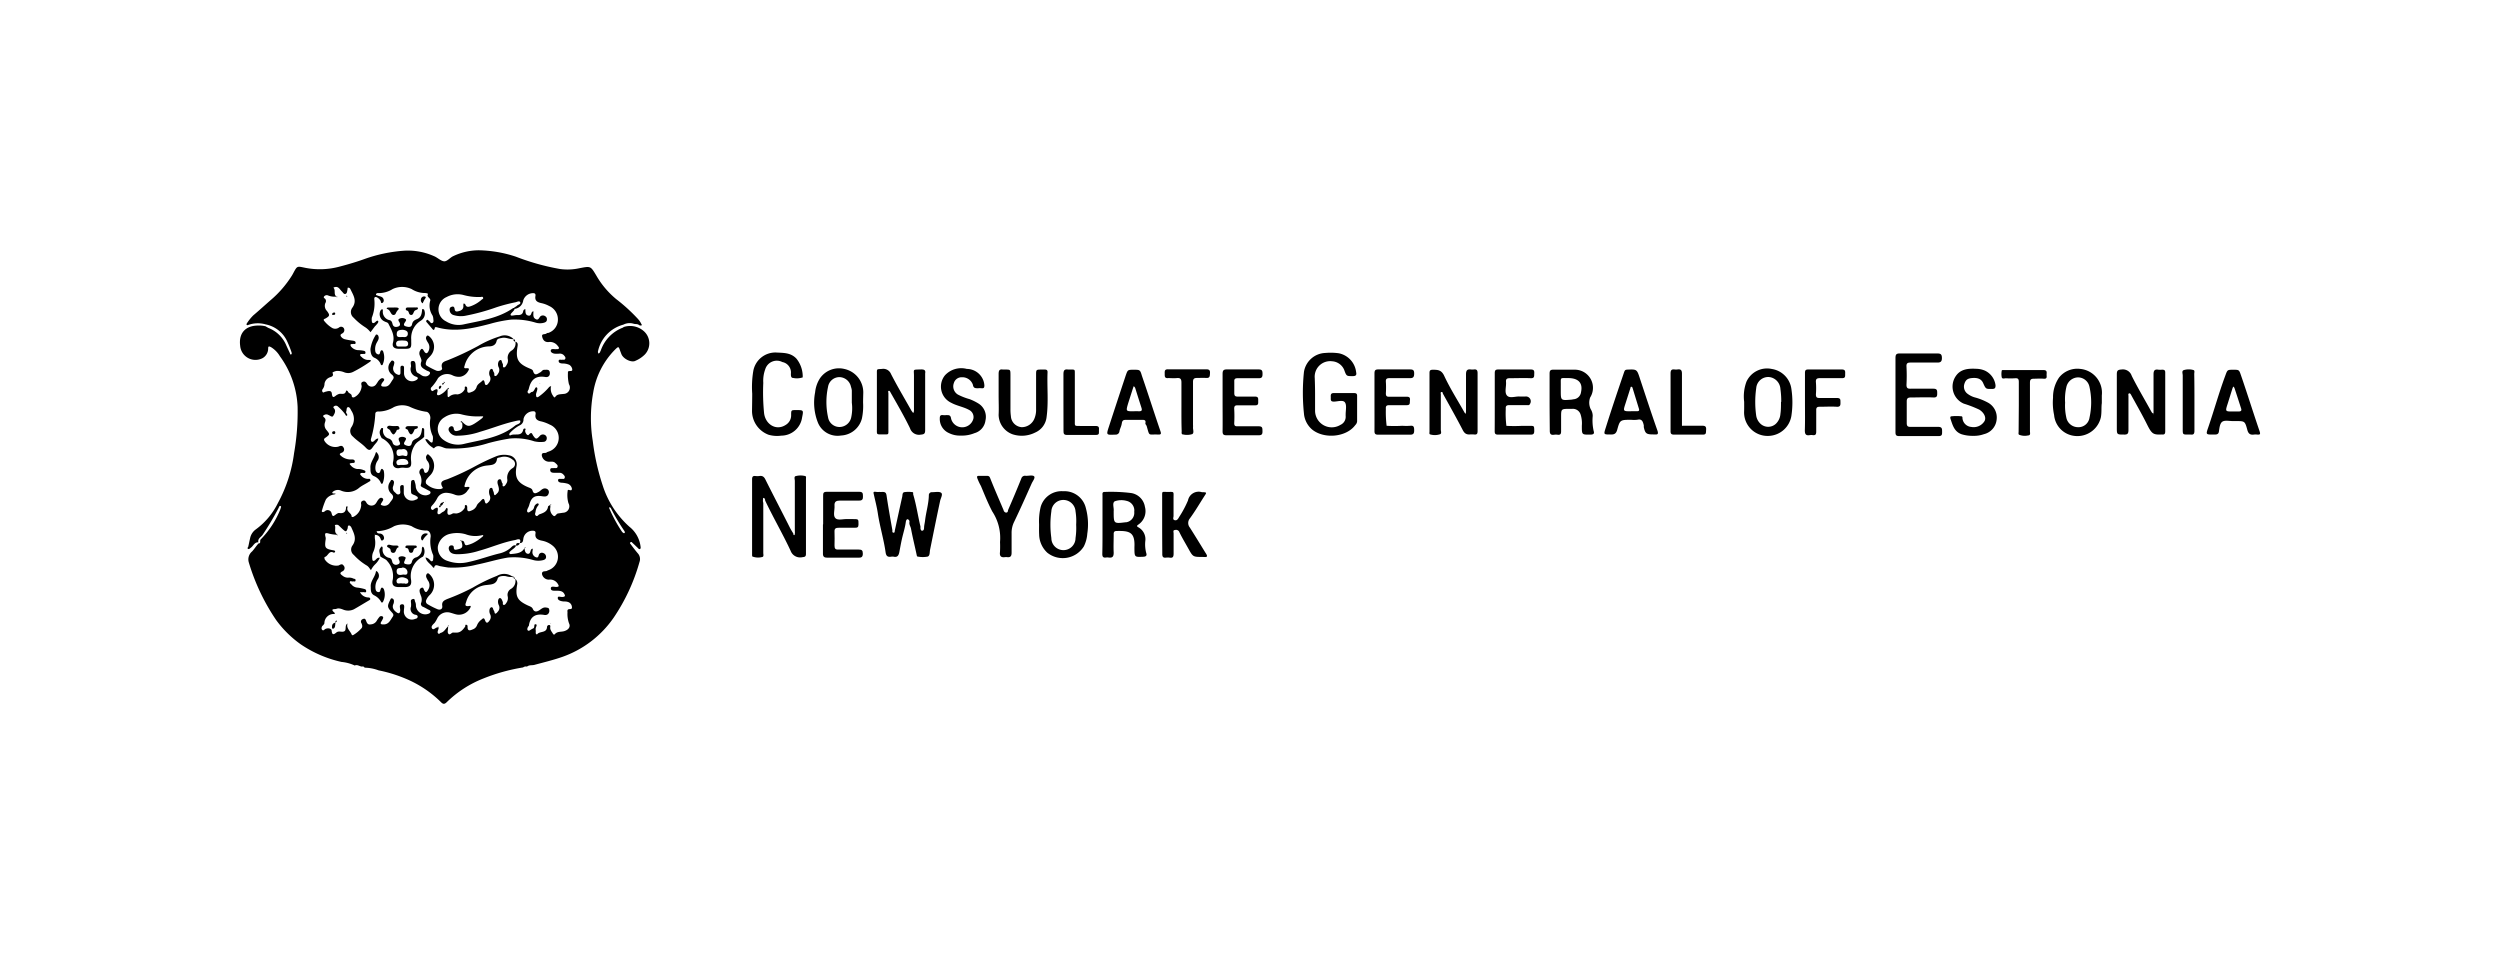 <svg id="Layer_1" data-name="Layer 1" xmlns="http://www.w3.org/2000/svg" viewBox="0 0 393.04 150.02"><defs><style>.cls-1{fill:#fff;}</style></defs><rect class="cls-1" width="393.04" height="150.02"/><path d="M138.24,77.34a3.85,3.85,0,0,0,.48,0c.42,0,.59.09.66.56.27,1.83.6,3.65.92,5.47,0,.14-.06.36.17.38s.18-.22.21-.35c.39-1.78.77-3.55,1.17-5.33.05-.26,0-.65.35-.7a4.68,4.68,0,0,1,1.24,0c.2,0,.09.26.14.4.49,1.63.72,3.31,1.13,5,0,.09,0,.21,0,.28s.06.43.29.39.27-.25.28-.46c0-.37.11-.74.15-1.1.15-1.34.57-2.65.6-4a.46.46,0,0,1,.46-.5.27.27,0,0,1,.09,0c.48,0,1.09-.14,1.39.1s-.08.84-.17,1.28c-.55,2.56-1.06,5.12-1.58,7.68-.08.39,0,.95-.39,1.07a4.22,4.22,0,0,1-1.51,0c-.15,0-.17-.1-.2-.25-.29-1.37-.63-2.73-.89-4.11-.06-.37-.33-.68-.25-1.08a.39.39,0,0,0-.3-.44c-.17,0-.25.27-.27.42-.12.91-.41,1.78-.61,2.67-.16.7-.28,1.41-.42,2.12-.1.48-.3.82-.88.68a1.21,1.21,0,0,0-.38,0c-.55.08-.8-.07-.89-.69-.29-2.06-.91-4.06-1.22-6.12-.15-1-.4-1.93-.61-2.89-.07-.35-.2-.57.32-.49A2.55,2.55,0,0,0,138.24,77.34Z"/><path d="M120,79.07c0,2.62,0,5.24,0,7.86,0,.23.13.61-.2.65a2.52,2.52,0,0,1-1.49-.08c-.08,0-.07-.29-.07-.45,0-3.9,0-7.79,0-11.69,0-.43.14-.57.55-.52a2.71,2.71,0,0,0,.57,0c.52-.09.78.13,1,.6,1.26,2.53,2.56,5,3.84,7.55.16.31.35.6.53.9,0,.08,0,.22.1.24s.13-.13.13-.21a2.25,2.25,0,0,0,0-.44q0-3.93,0-7.86c0-.27-.17-.7.15-.77a2.94,2.94,0,0,1,1.5,0c.16.05.1.29.1.44,0,3.93,0,7.86,0,11.79,0,.45-.2.48-.57.52a1.59,1.59,0,0,1-1.84-1c-1.24-2.67-2.73-5.21-4-7.89,0-.21-.11-.44-.25-.43s-.08.29-.11.45A1.53,1.53,0,0,0,120,79.07Z"/><path d="M206.75,61.88c0,.9,0,1.79,0,2.69a2.62,2.62,0,0,0,4,2.22,1.38,1.38,0,0,0,.81-1.37,2.8,2.8,0,0,1,0-.29c0-.63.19-1.42-.11-1.86s-1.14-.14-1.73-.13-.49-.32-.5-.67-.05-.69.51-.67c1.06,0,2.11,0,3.17,0,.32,0,.47.11.46.44v4a.91.91,0,0,1-.28.58c-1.41,1.93-4.91,2.24-6.79.71A3.71,3.71,0,0,1,205,65a31.48,31.48,0,0,1,0-6.51,3.53,3.53,0,0,1,3.37-3,9.26,9.26,0,0,1,2.11.05,3.42,3.42,0,0,1,2.73,3c.08.35,0,.58-.46.59-1.05,0-1.05.06-1.43-1a2.21,2.21,0,0,0-1.87-1.33,2.44,2.44,0,0,0-2.75,2.64C206.73,60.22,206.75,61.05,206.75,61.88Z"/><path d="M338.57,65c0-2,0-4.1,0-6.14,0-.6.17-.83.75-.74a2.81,2.81,0,0,0,.58,0c.35,0,.52.07.51.47q0,4.6,0,9.21c0,.37-.09.55-.48.51h-.09c-1.38.06-1.56-.12-2.35-1.7s-1.62-3-2.43-4.5c-.08-.14-.17-.32-.34-.26s-.09.27-.09.41c0,1.76,0,3.52,0,5.28,0,.54-.06.81-.71.78-1.12,0-1.12,0-1.12-1.12,0-2.78,0-5.57,0-8.35,0-.6.16-.72.74-.76a1.46,1.46,0,0,1,1.6,1c.93,1.86,2,3.66,3,5.47.11.18.19.42.45.46,0,0-.09.11,0,.12Z"/><path d="M230.48,64.62c0-1.92,0-3.84,0-5.76,0-.64.2-.86.81-.77a1.61,1.61,0,0,0,.38,0c.51-.08.64.14.63.64,0,2.43,0,4.86,0,7.29,0,.58,0,1.16,0,1.73,0,.39-.07.61-.52.56a4,4,0,0,0-.77,0c-.56,0-.81-.25-1.06-.73-1-1.93-2.07-3.82-3.12-5.72,0-.11-.06-.29-.23-.22s-.08.22-.08.34c0,1.85,0,3.71,0,5.56,0,.26.19.67-.19.75a2.56,2.56,0,0,1-1.5,0c-.16-.06-.09-.29-.09-.44q0-4.61,0-9.21c0-.36.09-.5.48-.51.78,0,1.37,0,1.81.91.93,2,2.08,3.8,3.15,5.7.13.27.28.3.28.3S230.46,64.89,230.48,64.62Z"/><path d="M143.69,64.64c0-1.85,0-3.7,0-5.56,0-1.08-.27-.95,1.13-1,.49,0,.73.11.63.63v.09c0,2.94,0,5.88,0,8.83,0,.52-.14.66-.68.7a1.48,1.48,0,0,1-1.7-1c-.93-1.92-2-3.75-3.06-5.62-.05-.11-.15-.27-.22-.27-.25,0-.12.25-.12.37,0,1.88,0,3.77,0,5.65,0,.92.09.84-.81.83-1.12,0-1,.12-1-1,0-2.81,0-5.62,0-8.43,0-.93-.07-.79.81-.86a1.3,1.3,0,0,1,1.41.8c1,1.95,2.14,3.86,3.22,5.78.21.26.23.36.31.32Z"/><path d="M298,62c0-1.88,0-3.77,0-5.66,0-.56.08-.79.72-.77,1.95,0,3.9,0,5.86,0,.52,0,.71.13.72.69s-.19.76-.77.74c-1.37,0-2.75,0-4.13,0-.45,0-.7.06-.67.62a27.67,27.67,0,0,1,0,2.88c0,.55.22.62.67.61,1.19,0,2.37,0,3.55,0,.58,0,.61.25.61.68s0,.72-.59.7c-1.18-.06-2.37,0-3.55,0-.51,0-.66.17-.65.66q0,1.68,0,3.36c0,.46.14.61.6.6,1.44,0,2.88,0,4.32,0,.63,0,.64.28.64.75s0,.71-.6.7c-2.05,0-4.1,0-6.14,0-.49,0-.59-.17-.59-.61C298,65.86,298,63.91,298,62Z"/><path d="M118.26,61.9a15.34,15.34,0,0,1,.17-3.58,3.53,3.53,0,0,1,3.59-2.9c1.16.07,2.27,0,3.18.95a4.47,4.47,0,0,1,1,2.68c0,.1,0,.26,0,.28a2.83,2.83,0,0,1-1.5.09c-.35,0-.36-.34-.36-.66A1.67,1.67,0,0,0,123,56.92a1.9,1.9,0,0,0-2.69,1.13A5.29,5.29,0,0,0,120,60.2a33.29,33.29,0,0,0,.13,4.79c.23,1.74,1.9,2.79,3.4,1.81a1.74,1.74,0,0,0,.85-1.52c0-.81,0-.81.8-.81,1.16,0,1.16,0,.92,1.17a3.32,3.32,0,0,1-3.27,2.85,4.82,4.82,0,0,1-2-.14,4,4,0,0,1-2.6-3.76C118.24,63.69,118.26,62.8,118.26,61.9Z"/><path d="M173.33,82.42V77.91c0-.27-.09-.6.39-.57a25.45,25.45,0,0,1,4.09.17A2.6,2.6,0,0,1,180,79.68a2.54,2.54,0,0,1-1,2.77c-.37.25-.26.31,0,.47a2.13,2.13,0,0,1,1.06,2.14,5.23,5.23,0,0,0,.15,1.89c.12.36,0,.56-.45.58-1.4.06-1.4.08-1.41-1.37V86c.12-2.39-.84-2.56-2.79-2.52-.39,0-.48.18-.47.52,0,1-.05,1.93,0,2.88,0,.68-.23.85-.82.77a1.21,1.21,0,0,0-.38,0c-.48.07-.6-.14-.59-.6C173.34,85.49,173.33,84,173.33,82.42Zm1.76-2c0,1.92,0,1.92,1.87,1.69h.1a1.5,1.5,0,0,0,1.26-1.65,1.54,1.54,0,0,0-1.19-1.71,3.1,3.1,0,0,0-1.87.06c-.44.27-.11,1-.17,1.53A.27.27,0,0,0,175.09,80.42Z"/><path d="M243.62,63.25c0-1.5,0-3,0-4.51,0-.52.17-.63.65-.62,1.08,0,2.17,0,3.26,0A2.85,2.85,0,0,1,250,62.49a2.38,2.38,0,0,0,.08,1.83,2,2,0,0,1,.32,1.08,7.5,7.5,0,0,0,.15,2.36c.13.39,0,.55-.47.57-1.39,0-1.39.07-1.39-1.39a4.59,4.59,0,0,0-.19-1.76,1.27,1.27,0,0,0-1.33-.9h-.39c-1.35,0-1.35,0-1.35,1.32,0,.74,0,1.47,0,2.21,0,.41-.11.59-.53.54a1.88,1.88,0,0,0-.58,0c-.56.08-.68-.18-.67-.69C243.64,66.19,243.62,64.72,243.62,63.25Zm2.92-3.81c-1.38,0-1.13-.16-1.16,1.18v.76c0,1.58,0,1.58,1.55,1.46.16,0,.32-.05.48-.07a1.27,1.27,0,0,0,1.15-1.11C248.88,60.23,248.17,59.44,246.54,59.44Z"/><path d="M274.21,63.16a6.65,6.65,0,0,1,.36-3.15,3.56,3.56,0,0,1,4-2,3.67,3.67,0,0,1,3.07,3.17,14.21,14.21,0,0,1,0,4.17,3.75,3.75,0,0,1-3.56,3.18,3.69,3.69,0,0,1-3.88-3.8C274.22,64.19,274.21,63.68,274.21,63.16Zm5.83,0a13.4,13.4,0,0,0-.13-2,2,2,0,0,0-1.74-1.88A1.89,1.89,0,0,0,276.11,61a15.37,15.37,0,0,0,0,4.39,2.19,2.19,0,0,0,.54,1.1,1.77,1.77,0,0,0,2.56.12,2.37,2.37,0,0,0,.7-1.53C280,64.47,280,63.83,280,63.2Z"/><path d="M163.36,82.42a9.62,9.62,0,0,1,.25-2.72,3.41,3.41,0,0,1,3.54-2.47,3.45,3.45,0,0,1,3.57,2.67,9.69,9.69,0,0,1,.22,4,5.32,5.32,0,0,1-.54,2,3.9,3.9,0,0,1-5.74,1,4,4,0,0,1-1.29-2.9C163.34,83.49,163.36,82.94,163.36,82.42Zm5.83.07a9.8,9.8,0,0,0-.1-2.1,1.92,1.92,0,0,0-1.9-1.79,1.88,1.88,0,0,0-1.9,1.79,15.15,15.15,0,0,0,0,4.2,1.9,1.9,0,0,0,3.8,0A10.56,10.56,0,0,0,169.19,82.49Z"/><path d="M135.69,63.31a9.6,9.6,0,0,1-.18,2.47,3.56,3.56,0,0,1-3.29,2.69,3.33,3.33,0,0,1-3.62-2,8.52,8.52,0,0,1-.45-4.79,5,5,0,0,1,.74-2.17A3.61,3.61,0,0,1,132.72,58a3.77,3.77,0,0,1,3,3.77C135.71,62.27,135.69,62.75,135.69,63.31Zm-1.77,0c0-.64,0-1.28,0-1.92a2.38,2.38,0,0,0-.13-.56A1.9,1.9,0,0,0,132,59.29a1.82,1.82,0,0,0-1.82,1.54,11.19,11.19,0,0,0,0,4.75A1.82,1.82,0,0,0,132,67.13a1.89,1.89,0,0,0,1.83-1.54A6.74,6.74,0,0,0,133.92,63.31Z"/><path d="M157,62.16c0-1.12,0-2.24,0-3.35,0-.52.1-.81.68-.71H158c.85,0,.85,0,.86.81,0,1.82,0,3.65,0,5.47a7.41,7.41,0,0,0,.07,1.05,1.83,1.83,0,0,0,1.7,1.73,2.15,2.15,0,0,0,2-1.36,3.54,3.54,0,0,0,.26-1.47c0-1.79,0-3.58,0-5.37,0-.86,0-.86.9-.86h.48c.34,0,.44.15.42.47-.09,2.32.17,4.65-.15,7A3,3,0,0,1,162.75,68a4.66,4.66,0,0,1-3.55.28A3.3,3.3,0,0,1,157,65.23C157.05,64.21,157,63.19,157,62.16Z"/><path d="M330.44,63.38c-.1.66,0,1.43-.15,2.23a3.79,3.79,0,0,1-4.64,2.83,3.62,3.62,0,0,1-2.71-3.18,9.35,9.35,0,0,1-.17-2.73,5.47,5.47,0,0,1,.93-3.15A3.66,3.66,0,0,1,327.07,58a3.77,3.77,0,0,1,3.37,4.17Zm-5.77-.07a8.38,8.38,0,0,0,.18,2.29,1.87,1.87,0,0,0,1.8,1.56,1.75,1.75,0,0,0,1.85-1.49,11.13,11.13,0,0,0,0-4.84,1.85,1.85,0,0,0-1.77-1.5,1.92,1.92,0,0,0-1.86,1.51A8.23,8.23,0,0,0,324.67,63.31Z"/><path d="M182.71,82.4V78.18c0-1-.08-.85.79-.84,1.16,0,1-.14,1,1,0,.92,0,1.85,0,2.78,0,.22-.18.56.17.66s.54-.18.7-.48a16.54,16.54,0,0,0,1.4-2.62,1.71,1.71,0,0,1,2.19-1.3c.22,0,.54,0,.63.08s-.14.37-.25.55c-.75,1.17-1.45,2.37-2.27,3.49a1.13,1.13,0,0,0,0,1.45c.81,1.28,1.6,2.57,2.39,3.86.13.21.35.5.29.66s-.44.09-.67.09c-1.52,0-1.52,0-2.24-1.29-.48-.87-1-1.72-1.43-2.62a.55.55,0,0,0-.69-.32c-.35,0-.21.34-.21.53,0,1,0,2.11,0,3.16,0,.48-.09.74-.62.65a2.25,2.25,0,0,0-.58,0c-.48.06-.59-.17-.58-.61C182.72,85.47,182.71,83.94,182.71,82.4Z"/><path d="M351.1,58.13c.93,0,.92,0,1.24.94,1,2.9,1.9,5.8,2.89,8.69.17.49.12.61-.38.56a1.93,1.93,0,0,0-.48,0c-.59.08-.89-.11-1.06-.75-.37-1.38-.42-1.37-1.78-1.37h-.48c-.57,0-1.28-.17-1.67.1s-.45,1-.53,1.54-.49.47-.88.48c-1.18,0-1.19,0-.8-1.12.92-2.69,1.68-5.44,2.67-8.11C350.19,58.14,350.16,58.13,351.1,58.13Zm0,6.56c.29,0,.58,0,.86,0s.5-.08.39-.44c-.35-1.09-.7-2.18-1.06-3.26a.72.72,0,0,0-.17-.22A1.63,1.63,0,0,0,351,61c-.26.82-.51,1.64-.77,2.46C349.83,64.7,349.83,64.7,351.07,64.69Z"/><path d="M178.25,58.13c.95,0,1,0,1.27.93,1,2.9,1.92,5.81,2.91,8.7.15.43.13.58-.35.56-1.6-.08-1.31.37-1.8-1.32-.05-.18-.24-.28-.2-.51.1-.48-.23-.49-.58-.48h-2.4c-.39,0-.65,0-.73.53s-.29.82-.37,1.25a.59.59,0,0,1-.65.54c-1.45.06-1.45.09-1-1.29q1.3-4,2.63-8C177.3,58.13,177.3,58.13,178.25,58.13Zm-.05,6.53a8.19,8.19,0,0,1,.86,0c.51,0,.5-.21.39-.57-.32-1-.64-2-.95-3a.57.57,0,0,0-.27-.37l-.15.44-.72,2.26C177,64.66,177,64.66,178.2,64.66Z"/><path d="M256.47,66c-1.74,0-1.79,0-2.22,1.57-.18.65-.5.76-1.07.74-1.09,0-1.07,0-.73-1.07.91-2.91,1.89-5.8,2.87-8.68.12-.34.18-.43.52-.45,1.51-.06,1.51-.07,2,1.46.9,2.71,1.78,5.42,2.73,8.11.21.61,0,.66-.46.62h-.19c-1.08,0-1.27-.14-1.49-1.15,0-.09,0-.2,0-.28-.13-.55-.27-1.06-1-.88A4.3,4.3,0,0,1,256.47,66Zm-.05-1.35c.32,0,.63,0,.95,0s.38-.14.29-.41l-1-3.26a.22.22,0,0,0-.2-.18c-.12,0-.11.13-.13.2l-.78,2.45C255.16,64.66,255.16,64.66,256.42,64.66Z"/><path d="M310.24,68.52a5.73,5.73,0,0,1-1.88-.26c-1.17-.44-1.39-1.49-1.73-2.47,0-.1-.06-.25.1-.33a7,7,0,0,1,1.71,0c.14.12.07.3.11.44a1.51,1.51,0,0,0,1.37,1.22,2,2,0,0,0,2.05-.87c.37-.58-.05-1.39-.8-1.85a17.93,17.93,0,0,0-2.43-.94,2.92,2.92,0,0,1-1.21-4.4c.76-1.07,2-1.14,3.15-1.08a3.6,3.6,0,0,1,1.36.28,2.94,2.94,0,0,1,1.69,2.32c0,.39-.07.56-.51.57-1,0-1,.05-1.42-.88-.31-.77-1-.89-1.7-.84s-1.08.24-1.29,1a1.39,1.39,0,0,0,.55,1.5,3.43,3.43,0,0,0,1.27.59,9.35,9.35,0,0,1,1.91.78A2.66,2.66,0,0,1,313.9,66a2.61,2.61,0,0,1-2,2.26A4.57,4.57,0,0,1,310.24,68.52Z"/><path d="M151,68.48a3.77,3.77,0,0,1-1.8-.39,2.41,2.41,0,0,1-1.45-2.32c0-.36.08-.55.48-.51a2.72,2.72,0,0,0,.57,0c.42,0,.65,0,.73.57a1.81,1.81,0,0,0,3.5,0,1.25,1.25,0,0,0-.65-1.37c-.89-.5-1.92-.64-2.82-1.13a2.81,2.81,0,0,1-1-4.32A3.47,3.47,0,0,1,152,58a2.79,2.79,0,0,1,2.61,1.85,2.71,2.71,0,0,1,.15.74c0,.31-.06.49-.42.45a2.71,2.71,0,0,0-.57,0c-.44,0-.73,0-.82-.56a1.75,1.75,0,0,0-1.71-1.17,1.27,1.27,0,0,0-1.28.92,1.5,1.5,0,0,0,.63,1.8,9.37,9.37,0,0,0,1.84.72,8,8,0,0,1,1.35.66,2.46,2.46,0,0,1,1.15,2.69,2.37,2.37,0,0,1-1.73,2A5.2,5.2,0,0,1,151,68.48Z"/><path d="M157.22,85.22A7.54,7.54,0,0,0,156,80.41c-.67-1.28-1.21-2.63-1.78-4a8.9,8.9,0,0,1-.58-1.25c-.08-.27,0-.34.23-.35.42,0,.84,0,1.25,0s.46.13.59.46c.6,1.52,1.25,3,1.89,4.51.06.15.13.28.18.43a.48.48,0,0,0,.38.38c.35,0,.28-.31.35-.46.71-1.63,1.4-3.26,2.06-4.91a.6.6,0,0,1,.72-.41c.44,0,1.08-.15,1.29.08s-.22.75-.39,1.13c-.89,2-1.78,4-2.74,6a3.84,3.84,0,0,0-.41,1.81c0,1,0,2,0,3.07,0,.56-.2.76-.72.69a1.41,1.41,0,0,0-.29,0c-.59.08-.9-.09-.82-.77A14.77,14.77,0,0,0,157.22,85.22Z"/><path d="M129.41,82.42c0-1.47,0-2.94,0-4.41,0-.45,0-.7.6-.69,1.69,0,3.39,0,5.08,0,.6,0,.56.3.58.71s-.08.69-.62.67c-1,0-2,0-3,0-.6,0-.9.18-.85.82s-.27,1.52.13,1.94,1.27.1,1.93.15h.86c.87,0,.85,0,.85.83,0,.43-.15.54-.56.53-.83,0-1.66,0-2.49,0-.51,0-.76.09-.72.67s0,1.4,0,2.11c0,.47.1.68.63.65,1.06,0,2.11,0,3.17,0,.49,0,.65.13.65.64s-.2.65-.67.64q-2.44,0-4.89,0c-.53,0-.73-.16-.71-.71,0-1.5,0-3,0-4.5Z"/><path d="M192.21,63.23c0-1.47,0-2.95,0-4.42,0-.5.09-.74.67-.73,1.67,0,3.33,0,5,0,.56,0,.61.25.61.7s-.07.7-.62.68c-1.09,0-2.18,0-3.26,0-.4,0-.59.09-.56.53,0,.61,0,1.22,0,1.82,0,.44.17.55.57.54.89,0,1.79,0,2.68,0,.57,0,.51.32.51.68s.07.72-.5.69c-.87,0-1.73,0-2.59,0-.46,0-.71,0-.68.61a20.18,20.18,0,0,1,0,2.2c0,.39.13.5.5.49,1.12,0,2.24,0,3.35,0,.6,0,.58.29.59.7s0,.72-.59.71c-1.7,0-3.39,0-5.09,0-.48,0-.59-.18-.59-.62C192.23,66.23,192.21,64.73,192.21,63.23Z"/><path d="M235,63.19c0-1.5,0-3,0-4.51,0-.45.11-.6.58-.59,1.7,0,3.39,0,5.09,0,.53,0,.56.24.54.64s.06.76-.56.73c-1.09-.05-2.18,0-3.26,0-.44,0-.66.09-.62.58.07.73-.28,1.64.15,2.14s1.32.11,2,.16c.29,0,.58,0,.86,0a.76.76,0,0,1,.77,1.15c-.12.3-.36.19-.56.2-.9,0-1.8,0-2.69,0-.48,0-.61.16-.57.61a15.67,15.67,0,0,0,.1,2.65,22.85,22.85,0,0,0,2.48,0c.38,0,.77,0,1.15,0,.77,0,.73,0,.75.8,0,.48-.16.59-.61.58-1.69,0-3.39,0-5.08,0-.44,0-.53-.16-.53-.55C235,66.26,235,64.73,235,63.19Z"/><path d="M216.09,63.26c0-1.5,0-3,0-4.5,0-.46.06-.69.61-.68,1.66,0,3.33,0,5,0,.51,0,.63.17.63.65s-.11.74-.68.72c-1,0-2.11,0-3.16,0-.45,0-.64.09-.61.57a13.82,13.82,0,0,1,0,1.82c0,.44.15.55.55.53.9,0,1.79,0,2.69,0,.4,0,.6.09.55.53s.09.81-.53.8c-.86,0-1.72,0-2.59,0-.44,0-.73,0-.67.6a17.89,17.89,0,0,0,.12,2.64,20.37,20.37,0,0,0,2.47,0,8.69,8.69,0,0,0,1.25,0c.55-.07.6.21.61.66s-.05.75-.65.74c-1.66,0-3.33,0-5,0-.45,0-.6-.13-.59-.6C216.1,66.26,216.09,64.76,216.09,63.26Z"/><path d="M283.77,63.25c0-1.54,0-3.07,0-4.61,0-.4.09-.56.53-.55,1.76,0,3.52,0,5.27,0,.56,0,.53.3.52.67s.07.71-.5.69c-1.15,0-2.3,0-3.45,0-.48,0-.69.11-.65.63a12.31,12.31,0,0,1,0,1.92c0,.49.17.58.61.57.89,0,1.79,0,2.68,0,.63,0,.56.31.57.7s0,.72-.59.68c-.89-.06-1.79,0-2.69,0-.42,0-.54.15-.53.55,0,1.12,0,2.24,0,3.36,0,.4-.1.6-.53.55a1.55,1.55,0,0,0-.48,0c-.64.11-.79-.17-.78-.79C283.8,66.13,283.77,64.69,283.77,63.25Z"/><path d="M185.74,63.87c0-1.25,0-2.5,0-3.74,0-.56-.18-.74-.72-.69s-.9,0-1.34,0c-.63.07-.56-.32-.57-.72s0-.67.52-.66c2,0,4,0,6,0,.46,0,.63.14.6.6s0,.79-.59.76-1,0-1.44,0-.65.12-.64.63c0,2.24,0,4.48,0,6.72a3.81,3.81,0,0,1,0,.48c0,.34.19.82-.12,1a2.78,2.78,0,0,1-1.41.06c-.34,0-.25-.32-.25-.52C185.73,66.5,185.74,65.18,185.74,63.87Z"/><path d="M317.39,63.8c0-1.25,0-2.5,0-3.74,0-.47-.12-.63-.59-.59a11.53,11.53,0,0,1-1.44,0c-.23,0-.58.16-.66-.17a2.86,2.86,0,0,1,0-1c0-.16.26-.12.42-.12,2.05,0,4.1,0,6.14,0,.58,0,.52.32.5.66s.16.75-.46.7-1,0-1.53,0-.63.18-.63.66c0,2.53,0,5.06,0,7.59,0,.25.15.65-.3.67a2.39,2.39,0,0,1-1.4-.11c-.16-.09-.07-.35-.08-.54Z"/><path d="M167.19,63.22c0-1.47,0-2.94,0-4.41,0-.63.2-.8.76-.71h.19c.92,0,.84-.09.84.8v7.2c0,.94-.1.86.88.87.8,0,1.6,0,2.4,0,.55,0,.54.28.51.65s.17.77-.5.76c-1.51,0-3,0-4.51,0-.51,0-.56-.21-.56-.63C167.2,66.23,167.19,64.73,167.19,63.22Z"/><path d="M264.56,66.93c1,0,2,0,3,0,.46,0,.71.07.67.62s.05.8-.62.78c-1.47,0-2.94,0-4.41,0-.51,0-.57-.2-.56-.62,0-3,0-6,0-9,0-.53.18-.69.66-.62a1.61,1.61,0,0,0,.38,0c.57-.09.76.09.75.71,0,2.5,0,5,0,7.49,0,.16,0,.32,0,.47S264.42,67,264.56,66.93Z"/><path d="M345,63.22c0,1.5,0,3,0,4.51,0,.46-.13.65-.59.59a2.54,2.54,0,0,0-.39,0c-.85,0-.86,0-.86-.86q0-4.21,0-8.44c0-.29-.2-.73.19-.84a2.68,2.68,0,0,1,1.51,0c.22.07.11.4.11.62C345,60.28,345,61.75,345,63.22Z"/><path d="M338.57,65l0,.12c-.12,0-.05-.07,0-.12Z"/><path d="M96.66,55c.59-.58.59-.57.85.19.07.17.13.35.2.52.33.75,1.61,1.36,2.22,1a4.61,4.61,0,0,0,1.47-1,2.55,2.55,0,0,0-.13-3.6,3.25,3.25,0,0,0-3.21-.7.57.57,0,0,1-.16.11A5.9,5.9,0,0,0,94.49,55a3.36,3.36,0,0,1-.2.43c0,.07-.14.11-.21.16A.76.76,0,0,1,94,55.3a5.53,5.53,0,0,1,4-4.26,2.16,2.16,0,0,1,1.57-.16c.31.12.65,0,.91.23a.41.41,0,0,0,.45,0,3.47,3.47,0,0,1-.18-.33,3.51,3.51,0,0,0-.57-.76,27.18,27.18,0,0,0-3.31-3,13.63,13.63,0,0,1-3.12-3.7c-.91-1.52-.88-1.49-2.66-1.15a8.77,8.77,0,0,1-3,.13,37,37,0,0,1-7-1.95,19.46,19.46,0,0,0-5.79-1,9.35,9.35,0,0,0-4,.9c-.55.23-1,.89-1.51.83s-1-.59-1.58-.82a10.07,10.07,0,0,0-4.9-.83,23.47,23.47,0,0,0-5.83,1.23c-1.32.48-2.65.88-4,1.23a11.89,11.89,0,0,1-5.56.2c-1.2-.25-1.19-.3-1.77.77-.07.14-.15.28-.23.42a16.69,16.69,0,0,1-3.41,3.94c-.9.79-1.79,1.6-2.7,2.37a7.27,7.27,0,0,0-1,1.25c-.13.18,0,.35.18.26A4.49,4.49,0,0,1,41.77,51a4.73,4.73,0,0,1,3.42,2.76,16.1,16.1,0,0,1,.66,1.67c0,.12.07.27-.11.29s-.13-.11-.16-.19c-.2-.43-.41-.86-.6-1.3a5,5,0,0,0-2.73-2.65c-.17-.08-.33-.18-.5-.28a4,4,0,0,0-1.14-.12c-2,0-3.12,1.18-2.85,3.2a2.41,2.41,0,0,0,3.53,1.92,1.74,1.74,0,0,0,.87-1.5c0-.36.09-.41.45-.22A4.11,4.11,0,0,1,44,56a14.51,14.51,0,0,1,2.79,8,37.68,37.68,0,0,1-.56,7.26,22.38,22.38,0,0,1-2.54,7.83,11.24,11.24,0,0,1-3.5,4.16,2.26,2.26,0,0,0-.88,1.42c-.1.4-.17.8-.26,1.19,0,.15-.24.29-.07.42s.32-.08.46-.18c.4-.27.56-.88,1.18-.84-.14-.59.43-.82.66-1.17a43.26,43.26,0,0,0,2.53-4.25c.06-.13.12-.37.3-.28s0,.29,0,.42A14.3,14.3,0,0,1,41,84.79c-.23.21.1.64-.36.65-.36.4-.64.85-1,1.25a1.63,1.63,0,0,0-.53,1.71,32.9,32.9,0,0,0,4.29,9.06,16.77,16.77,0,0,0,3.9,3.85,18.48,18.48,0,0,0,6.41,2.76,6.19,6.19,0,0,1,2.06.56c.42-.2.76.15,1.15.17a.32.32,0,0,1,.4.17,6.61,6.61,0,0,1,2.2.42,22.08,22.08,0,0,1,4.28,1.32,17.36,17.36,0,0,1,5.52,3.67c.35.36.58.35.93,0a17.2,17.2,0,0,1,5.79-3.73,29.12,29.12,0,0,1,6.2-1.72.71.71,0,0,1,.61-.13c.33-.27.75-.18,1.13-.26,1.47-.4,2.94-.75,4.38-1.25a16.43,16.43,0,0,0,8.11-6.17,30,30,0,0,0,4.07-8.77,1.33,1.33,0,0,0-.28-1.37c-.39-.46-.75-.94-1.12-1.43-.06-.08-.19-.21,0-.3s.19,0,.25.06c.29.26.56.53.84.79.11.1.23.3.39.21s.09-.33.07-.5a4.7,4.7,0,0,0-1.74-3,14.66,14.66,0,0,1-4.2-6.5,35.84,35.84,0,0,1-1.56-7,22.43,22.43,0,0,1,.07-7.58A12.42,12.42,0,0,1,96.66,55ZM50.71,61.2a1.46,1.46,0,0,0,.31-.89,1.28,1.28,0,0,1,.64-.9c.28-.18.91-.13.61-.81,0-.07.39-.25.66-.28a2.74,2.74,0,0,1,1.21.22,1.71,1.71,0,0,0,1.39-.08,21.3,21.3,0,0,0,2.63-1.58c.07-.05.18-.16.16-.2s-.21-.1-.32-.09a1.41,1.41,0,0,1-1.12-.44c-.12-.1-.29-.2-.25-.38s.26-.09.4-.12.43.09.43-.2-.24-.29-.42-.33a4.88,4.88,0,0,0-.76-.07,1.52,1.52,0,0,1-1-.47.58.58,0,0,1-.18-.32c0-.23.23-.14.37-.18s.44.1.44-.18-.23-.29-.41-.34a11.58,11.58,0,0,1-1.31-.23,1.06,1.06,0,0,1-.6-.45c-.19-.36.2-.39.36-.56a.57.57,0,0,0,.06-.78.51.51,0,0,0-.7-.06,1,1,0,0,1-1.07.09,4.63,4.63,0,0,1-1.28-1.13c-.17-.23,0-.27.23-.38.68-.39.68-.53.22-1.16a1.15,1.15,0,0,1-.26-1.25.56.56,0,0,0,0-.63c-.1-.13-.38-.21-.17-.44a.52.52,0,0,1,.62-.12,2.84,2.84,0,0,0,1.32.17l0,0c-.53-.32-.11-1-.48-1.37-.06-.06.23-.15.39-.15.44,0,.61.41.88.67s.33.49.59.43.27-.39.32-.63,0-.34.09-.35a.37.37,0,0,1,.38.23c.45.94,1.09,1.84.29,2.93a1.14,1.14,0,0,0,.22,1.56,9.31,9.31,0,0,0,1.85,1.52,3.4,3.4,0,0,1,.8.76l.69-.92c.06-.07.14-.13.2-.21s.46-.45.3-.63-.38.16-.57.27-.4.06-.41-.23a1.86,1.86,0,0,1,0-.58,6,6,0,0,0,.39-2.85c-.06-.43.22-.48.55-.25a1.36,1.36,0,0,1,.44.48c.07.12,0,.46.32.29a.47.47,0,0,0,.15-.52c-.13-.47-.57-.46-.91-.6-.12-.05-.29-.05-.29-.19s.21-.24.36-.21a4.09,4.09,0,0,0,2.25-.63,3.5,3.5,0,0,1,3,0,3.91,3.91,0,0,0,2.16.62c.16,0,.45.1.41.16-.3.51.55.63.33,1.11A2.83,2.83,0,0,0,68,49.6a1.57,1.57,0,0,1,.12.46c0,.24.13.56-.13.71s-.36-.18-.53-.3-.23-.29-.39-.12,0,.3.11.42c.24.3.5.58.74.88s.34.31.44-.09c0-.19.27-.12.42-.08,2.8.77,5.5.15,8.2-.55a20.33,20.33,0,0,1,3.37-.68,11.34,11.34,0,0,1,3.88.48,2.37,2.37,0,0,0,1.32,0c.21-.07.42-.18.43-.45a.54.54,0,0,0-.27-.57.61.61,0,0,0-.72,0c-.26.22-.33.77-.85.41-.35-.24-.29-.61-.28-1a.77.77,0,0,0,0-.19c-.08.05-.2.07-.23.13-.14.28-.16.68-.63.54s-.36-.59-.42-1a.41.41,0,0,0-.32.3c-.08.54-.44.65-.9.63s-1,.21-1.08,0,.42-.53.59-.85a.58.58,0,0,0,0-.26h0c-.07,0-.14,0-.18,0-2.37,1.66-5.18,2-7.89,2.6a3.71,3.71,0,0,1-2.68-.5,2.1,2.1,0,0,1,.09-3.82,3.62,3.62,0,0,1,2.69-.31,8.81,8.81,0,0,0,2.65.3c.13,0,.33-.11.4.1s-.1.22-.2.3a5.18,5.18,0,0,1-1.61,1c-.39.14-.8.33-1-.25,0-.07-.16-.09-.24-.14a.94.94,0,0,0-.06.27c.08.57-.23.83-.72.95-.28.07-.58.14-.64-.31s-.26-.47-.55-.35-.28.48-.19.75a.85.85,0,0,0,.63.54,3.88,3.88,0,0,0,1.7.11,32.92,32.92,0,0,0,5-1.36A26.36,26.36,0,0,1,81,47.53c.28-.05.67-.3.79,0s-.34.35-.52.54-.47.21-.53.5h0a1.54,1.54,0,0,0,1.52-1.33,1.62,1.62,0,0,1,1.58-1.15c.28,0,.39.15.34.44-.13.75.28,1,1,1.14a4.54,4.54,0,0,1,1.16.44,2.3,2.3,0,0,1,1.37,2.23,2.19,2.19,0,0,1-1.51,2c-.09,0-.21,0-.27.08-.22.2-.79,0-.7.47s.34.92,1,.89a1.5,1.5,0,0,1,1.44.58c.08.12.25.23.19.41s-.27.1-.42.12-.19,0-.28,0-.52-.09-.57.2.29.46.57.51a3.84,3.84,0,0,0,.76,0,.88.88,0,0,1,.71.23c.14.17.34.34.24.58s-.33.11-.5.15-.53-.13-.54.19.31.37.56.4a2.54,2.54,0,0,1,1.12.21,1,1,0,0,1,.44.6c.12.45-.23.35-.46.38s-.21.14-.2.28a6,6,0,0,0,.16,1.79,1,1,0,0,1-.85,1.52c-.47.07-1,0-1.3.47-.14.18-.25,0-.33-.14a1.88,1.88,0,0,1-.36-1.43l-.05-.05c-.09,0-.21,0-.26.11a8.66,8.66,0,0,1-1.59,1.46c-.39.25-.41,0-.44-.28s.4-1,.11-1.16-.3.67-.78.72c-.19,0-.33.4-.56.18s0-.41.08-.62c.31-1.41,1-2.18,2.62-1.92.53.09.78-.29.69-.77s-.53-.35-.85-.36-.41.28-.63.39c-.43.23-.89.68-1.15-.21-.07-.23-.36-.31-.61-.42-1.75-.73-2.14-1.47-1.84-3.33.06-.34.13-.71-.33-.87h0a1.32,1.32,0,0,1-.56,1.4,1.31,1.31,0,0,0-.62,1.4,1.07,1.07,0,0,1-.12.74c-.13.22-.26.54-.51.52s-.06-.39-.18-.57a2.24,2.24,0,0,1-.14-.36c0-.13-.11-.26-.25-.22a.49.49,0,0,0-.26.25,1.07,1.07,0,0,0,0,.84.94.94,0,0,1,0,.92c-.13.21-.29.52-.53.5s-.06-.37-.19-.55a1.5,1.5,0,0,1-.16-.34c0-.13-.14-.26-.26-.23a.43.43,0,0,0-.25.26,1.11,1.11,0,0,0,0,.84.91.91,0,0,1-.07,1c-.14.17-.27.44-.49.43s-.2-.3-.25-.47-.14-.43-.4-.15-.74.46-.87,1a1.15,1.15,0,0,1-.74.7c-.41.18-.76.28-.71-.38,0-.2,0-.46-.25-.46s-.07.32-.17.47a1.49,1.49,0,0,1-1.14.77,1.56,1.56,0,0,0-1.25.33c-.17.18-.28.07-.28-.14s0-.64,0-1l-.08-.06a3,3,0,0,1-1.14.94c-.35.15-.52,0-.42-.31.18-.62,0-.71-.51-.41-.12.07-.26.24-.41,0a.35.35,0,0,1,.05-.51,7,7,0,0,0,1-1.39A1.89,1.89,0,0,1,71.13,59a2.16,2.16,0,0,0,1.3.22,1.73,1.73,0,0,0,1.07-.73c.25-.4.43-.66-.27-.59-.27,0-.29-.11-.2-.36a4.05,4.05,0,0,1,3.8-3.08c.54,0,1.09-.16,1.24-.83.1-.44.5-.42.83-.5.64-.15,1.22.24,1.85.19h0a1.94,1.94,0,0,0-2.17-.44,16.25,16.25,0,0,0-3.41,1.51,45.14,45.14,0,0,1-4.67,2.2c-.55.23-1.28.31-1,1.3.09.32-.51.53-.9.38a14.14,14.14,0,0,1-1.45-.74c-.34-.19-.2-.49-.12-.77s.43-.55.65-.82a2.12,2.12,0,0,0-.22-3.08c-.3-.25-.42,0-.48.2s.14.55.29.79a1.33,1.33,0,0,1,.13,1.28c-.21.51-.48.55-.78,0s-.47-.17-.61.05a.88.88,0,0,0,0,.74c.1.3.32.67.23.91-.31.86.28,1.1.83,1.42.2.13.67.14.5.54a.8.8,0,0,1-.83.37c-.39,0-.67-.35-1-.49s-.37-.6-.39-1,0-.94-.44-.92c-.56,0-.23.59-.3.92a1.22,1.22,0,0,0,.84,1.56c.35.13.29.35,0,.52a1.26,1.26,0,0,1-1.93-1.05c0-.31,0-.63,0-.95a.25.25,0,0,0-.24-.25.26.26,0,0,0-.32.26c0,.29,0,.58,0,.86s-.19.41-.49.25a1,1,0,0,1-.59-1.33,2.78,2.78,0,0,0,.11-.46.34.34,0,0,0-.23-.38c-.2-.06-.27.07-.36.22a1.34,1.34,0,0,0,.24,2c.33.3.3.51.09.79-.35.47-.53,1.13-1.33,1.07-.43,0-.61-.1-.34-.55.12-.22.53-.5.24-.71s-.62.14-.84.41a5.28,5.28,0,0,1-.37.55.83.83,0,0,1-1.38-.14c-.18-.29-.39-.44-.7-.31s-.2.41-.15.66a2.1,2.1,0,0,1-1.22,1.79c-.18,0-.32,0-.34-.22,0-.38-.49-.39-.6-.7-.06-.14-.28-.19-.29-.13-.14.75-.76.38-1.15.52a2.26,2.26,0,0,0-.35.17c-.36.27-.65.59-.74-.24-.06-.58-.61-.39-1-.29-.17,0-.33.26-.48,0A.38.38,0,0,1,50.71,61.2Zm21.41,6.49c-.29.08-.72.25-.79-.35a.34.34,0,0,0-.5-.29.5.5,0,0,0-.23.73,1.31,1.31,0,0,0,1.26.72,11.35,11.35,0,0,0,3.66-.63c1.72-.49,3.38-1.16,5.12-1.58.4-.09,1.11-.29,1.15-.14.12.49-.5.52-.8.76-2.32,1.9-5.23,2.21-8,2.87a3.86,3.86,0,0,1-3.29-.64,2.1,2.1,0,0,1,.19-3.54,3.37,3.37,0,0,1,2.57-.48,9.76,9.76,0,0,0,3.22.33c.1,0,.25,0,.28,0s-.06.22-.16.29a13.24,13.24,0,0,1-1.17.84c-.91.55-1.22.49-1.93-.24l-.06.07C72.75,67,72.77,67.5,72.12,67.69ZM89.41,95.78c-.26.08-.2.3-.19.48A4.39,4.39,0,0,0,89.46,98c.27.53-.06,1-.71,1.21-.5.18-1.1,0-1.52.49-.15.16-.27,0-.35-.15s-.4-.51-.38-.86c0-.16.11-.43-.19-.43a.33.33,0,0,0-.31.32c-.06,1-1.17.6-1.56,1.15,0,.07-.22-.07-.22-.22a2.57,2.57,0,0,0,0-.48c-.09-.32.3-.77.08-.86-.48-.18-.15.51-.47.62a4.23,4.23,0,0,0-.41.23c-.13.08-.29.22-.43.1s-.09-.35,0-.52.14-.16.16-.24c.2-1.46,1.08-1.92,2.44-1.68a.69.69,0,0,0,.55-.13.71.71,0,0,0,.2-.7c0-.29-.27-.3-.5-.34-.43-.06-.71.2-1,.4s-.81.45-1.08-.19c-.13-.31-.49-.4-.77-.53-1.67-.78-2-1.4-1.69-3.25A.91.91,0,0,0,81,91h0a1.43,1.43,0,0,1-.7,1.6,1.07,1.07,0,0,0-.48,1.16,1.26,1.26,0,0,1-.15.93c-.13.18-.25.45-.48.41s-.08-.32-.15-.48a2.55,2.55,0,0,0-.2-.44c-.21-.26-.4-.16-.5.1a1.23,1.23,0,0,0,.07.84.88.88,0,0,1-.11,1c-.12.14-.27.35-.42.35s-.11-.29-.21-.43a1.39,1.39,0,0,1-.16-.35c0-.13-.16-.25-.28-.22a.46.46,0,0,0-.24.27,1.12,1.12,0,0,0,.07.84.92.92,0,0,1-.12,1c-.28.42-.51.43-.68-.05s-.33-.33-.57-.11a2,2,0,0,0-.7.89,1.07,1.07,0,0,1-.67.64c-.43.19-.82.31-.81-.4,0-.13,0-.28-.17-.32-.28-.07-.14.2-.22.3-.38.53-.77,1-1.54.92-.09,0-.19,0-.28,0-.31-.08-.58.56-.85.12-.13-.24,0-.63,0-1v-.09l0,0c-.37.31-.57.83-1.1,1-.15,0-.25.24-.42.14s-.14-.32-.07-.51.07-.24.11-.36a1.14,1.14,0,0,1-.11-.11c-.35-.08-.68.52-.93.17s.19-.65.44-.94a5.27,5.27,0,0,0,.42-.74,1.76,1.76,0,0,1,2.06-.79c.34.09.67.22,1,.28a2,2,0,0,0,2.12-1.14c.13-.32-.15-.21-.25-.2-.73.09-.56-.26-.41-.72a3.63,3.63,0,0,1,3.22-2.59c.68-.09,1.45-.06,1.71-1,.11-.41.8-.45,1.28-.39a2.79,2.79,0,0,0,1.11.12h0a2.21,2.21,0,0,0-2.49-.17,27,27,0,0,0-3.79,1.84,33.67,33.67,0,0,1-4,1.79c-.49.21-.93.4-.82,1.09.08.53-.33.69-.75.53A12.22,12.22,0,0,1,67.24,95a.5.5,0,0,1-.23-.66,2.31,2.31,0,0,1,.6-.84,2.25,2.25,0,0,0-.14-3.27c-.16-.15-.26-.11-.37,0-.26.38,0,.68.15,1a1.25,1.25,0,0,1,.09,1.44c-.19.34-.4.69-.68.06-.07-.16-.11-.43-.38-.32a.48.48,0,0,0-.31.54c0,.22.12.43.18.65a1.57,1.57,0,0,1,.09,1.11.48.48,0,0,0,.29.7c.23.11.46.23.68.36s.49.15.46.41-.36.34-.6.39a1.48,1.48,0,0,1-1.68-1.31,1.42,1.42,0,0,0-.12-.65c-.1-.17,0-.53-.37-.43s-.3.3-.29.55a2.46,2.46,0,0,1,0,.66.94.94,0,0,0,.68,1.26c.15,0,.42.1.37.35s-.26.26-.44.32A1.26,1.26,0,0,1,63.5,96c0-.34.21-1-.24-1-.64,0-.3.63-.34,1s-.17.56-.56.28-.77-.69-.53-1.28a1.08,1.08,0,0,0,.1-.56.4.4,0,0,0-.27-.36c-.21-.07-.24.11-.32.25-.49,1-.48,1.13.32,2,.2.23.26.38.07.65-.36.51-.59,1.16-1.37,1.19-.37,0-.71,0-.37-.51a2,2,0,0,0,.14-.25c.08-.17.21-.37,0-.5a.39.39,0,0,0-.51.12,4.38,4.38,0,0,0-.43.63,1.15,1.15,0,0,1-.89.5c-.45.1-.61-.18-.74-.55s-.26-.39-.52-.28a.42.42,0,0,0-.22.64c.15.31.22.64-.06.88a5.53,5.53,0,0,1-1.24,1,.16.16,0,0,1-.23-.09c-.23-.58-.89-1-.65-1.74-.5.29-.12,1-.5,1.22s-.86-.13-1.26.2-.67.46-.74-.3c0-.31-.55-.47-1-.25-.15.08-.29.33-.48.14s-.09-.42,0-.61A1,1,0,0,0,51,98a1.46,1.46,0,0,1,1.36-1.47c.11,0,.45,0,.21-.22-.78-.66.12-.51.29-.58.4-.18.81,0,1.2.15a2.06,2.06,0,0,0,1.58-.09c.78-.44,1.54-.91,2.31-1.36.12-.08.32-.15.25-.33s-.21-.16-.33-.17a1.51,1.51,0,0,1-1.28-.84h0a0,0,0,0,0,0,0l-.06,0h.05a.06.06,0,0,1,0,0l0,0h0a2.47,2.47,0,0,0,.55,0c.16,0,.44.14.44-.15s-.2-.32-.39-.37a7.18,7.18,0,0,0-1-.19,1.31,1.31,0,0,1-.91-.47c-.12-.13-.34-.25-.26-.45s.3,0,.45-.05.42.13.44-.16-.2-.22-.34-.29a1.53,1.53,0,0,0-.84-.14,1.34,1.34,0,0,1-.88-.32c-.29-.21-.54-.41,0-.68A.56.56,0,0,0,54,88.9c-.21-.32-.49-.14-.76,0a2.15,2.15,0,0,1-2.21-1c0-.12-.08-.3.05-.34.51-.14.63-1.08,1.39-.67a.27.27,0,0,0,.22-.13c0-.14-.07-.21-.22-.23-1.36-.24-1.46-.37-1.28-1.68a.92.92,0,0,0,0-.37c-.17-.67-.09-.78.59-.57a6.28,6.28,0,0,0,1.13.16L53,84c-.56-.34-.15-1-.36-1.41,0-.08.41-.16.59,0s.45.44.69.65c.46.41.54.39.75-.22,0-.14,0-.36.15-.4s.34.14.42.31c.41.93.91,1.82.16,2.85a1.07,1.07,0,0,0,.23,1.47,8.87,8.87,0,0,0,2,1.64c.33.18.47.49.69.75a3.39,3.39,0,0,1,.67-.93,3.36,3.36,0,0,0,.72-1c-.35-.12-.51.17-.72.35s-.45.2-.46-.19a2,2,0,0,1,.11-1,3.47,3.47,0,0,0,.3-2.17,2.72,2.72,0,0,1,0-.57.54.54,0,0,1,.32-.62,5.42,5.42,0,0,0,2.69-.78,3.64,3.64,0,0,1,2.77,0,4.36,4.36,0,0,0,2.21.68c.65-.09.85.66.76,1.09a5.08,5.08,0,0,0,.41,2.76,1.54,1.54,0,0,1,0,.57c0,.15,0,.34-.16.4s-.24-.07-.33-.16a1.13,1.13,0,0,0-.71-.43c.14.72.8,1,1.19,1.58,0,0,.1,0,.15.08.13-.72.58-.35,1-.28s.81.15,1.22.2A15.1,15.1,0,0,0,75,88.76c1.62-.33,3.2-.83,4.84-1.1a10.62,10.62,0,0,1,4,.39,3.06,3.06,0,0,0,1.59,0c.24-.08.41-.2.42-.46a.64.64,0,0,0-.46-.65.5.5,0,0,0-.61.17c-.15.19-.07.66-.52.5a.84.84,0,0,1-.53-1c0-.12.06-.3,0-.34s-.23.09-.27.21c-.1.27-.13.65-.51.58s-.47-.53-.48-.92l0,0c-.38.76-1.11.86-1.84.94-.18,0-.43.1-.53-.07s.12-.32.25-.45c.28-.25.64-.42.79-.79h0c-.42-.16-.64.17-.89.39a4.08,4.08,0,0,1-1.69.84c-1.64.39-3.22,1-4.88,1.35a5.63,5.63,0,0,1-3.3-.16,2.14,2.14,0,0,1-1.54-2.28,2.49,2.49,0,0,1,2-2,4.84,4.84,0,0,1,2.36.08,4.27,4.27,0,0,0,2.45.18c.1,0,.25-.1.31,0s-.07.17-.14.23a6.69,6.69,0,0,1-1.5,1,5,5,0,0,1-.9.31c-.48.08-.31-.49-.59-.64A.58.58,0,0,0,72.5,85h0c.35,1,.23,1.21-.59,1.38-.32.07-.55.13-.57-.33,0-.28-.26-.35-.5-.29s-.34.36-.27.61c.16.6.64.73,1.18.76a11.09,11.09,0,0,0,3.57-.54c1.88-.51,3.66-1.31,5.57-1.67a2.24,2.24,0,0,0,.37-.1c.57-.15.62.13.46.56h0c.49,0,.51-.33.56-.7a1.46,1.46,0,0,1,1.46-1.24c.29,0,.51.06.45.43-.13.77.36,1,1,1.13a3.75,3.75,0,0,1,1.72.81,2.23,2.23,0,0,1-.66,3.82,1.23,1.23,0,0,0-.26.12c-.28.13-.8-.06-.78.49a1.1,1.1,0,0,0,1.08.89,1.41,1.41,0,0,1,1.39.64c.19.32.29.49-.23.51-.3,0-.86-.2-.85.24s.58.34.94.35.9,0,1.17.49c.17.29.17.45-.24.49s-.78-.21-.78.17.51.5.9.54c.22,0,.45,0,.67.07a.87.87,0,0,1,.65.75C90,95.86,89.62,95.72,89.41,95.78ZM73.31,76.57c-.36.05-.31-.12-.23-.39a4,4,0,0,1,3.56-3c.65-.08,1.38-.07,1.49-1,0-.24.35-.23.56-.29a2,2,0,0,1,1.89.37.77.77,0,0,1,0,1.34,1.75,1.75,0,0,0-.82,1.8.93.93,0,0,1-.17.64c-.11.19-.25.45-.47.42s0-.35-.15-.5-.1-.7-.46-.61-.33.52-.24.82c.16.51.33,1-.14,1.42-.21.2-.43.51-.49-.1a1.25,1.25,0,0,0-.13-.35c-.06-.18-.06-.45-.29-.44s-.31.27-.33.5a1.58,1.58,0,0,0,.12.74.88.88,0,0,1-.24,1c-.28.32-.46.3-.55-.12s-.24-.52-.56-.15-.58.48-.73.87a1.42,1.42,0,0,1-.76.7c-.41.18-.75.29-.71-.38,0-.19,0-.46-.24-.46s-.07.31-.17.46a1.78,1.78,0,0,1-1.3.87c-.2,0-.43-.06-.57,0-.81.47-.92.1-.8-.62a.3.3,0,0,0-.08-.23c-.1-.05-.18.06-.21.14a.9.9,0,0,1-.46.46c-.26.11-.49.46-.73.35s-.06-.49-.06-.75c0-.43-.23-.24-.43-.16s-.35.41-.57.16,0-.52.16-.68a4.8,4.8,0,0,0,.75-1.09,1.58,1.58,0,0,1,1.52-.83,4.15,4.15,0,0,1,1.2.28,1.65,1.65,0,0,0,2.08-.7C73.87,76.73,74,76.46,73.31,76.57Zm16.53.48c-.18.15-.61-.26-.6.18a4.45,4.45,0,0,0,.13,1.88,1,1,0,0,1-.84,1.5l-.76.11c-.32,0-.48.63-.78.35a1.32,1.32,0,0,1-.47-1.29,1.35,1.35,0,0,0,0-.29l-.07-.08c-.1.08-.28.15-.29.24-.11.79-.75,1-1.35,1.21-.19.07-.32.41-.56.21s-.07-.42-.05-.64a1.85,1.85,0,0,1,.45-1c0-.07.11-.17,0-.24a.21.21,0,0,0-.26,0,.86.86,0,0,0-.41.51.81.81,0,0,1-.43.6c-.19.11-.41.36-.59.23s-.06-.46.06-.68a2.55,2.55,0,0,0,.23-.62c.33-1.08.85-1.39,2-1.21.45.07.84.08,1-.42a.59.59,0,0,0-.11-.63.71.71,0,0,0-.81-.1c-.23.11-.4.33-.62.45-.4.21-.81.47-1-.24-.09-.29-.41-.37-.68-.48-1.7-.71-2.14-1.51-1.83-3.27A1.43,1.43,0,0,0,80,71.58a3.44,3.44,0,0,0-2,.16,34,34,0,0,0-3.12,1.47,39.57,39.57,0,0,1-4.42,2.08c-.48.22-1.54.25-.87,1.33.11.17-.18.21-.3.26A2.86,2.86,0,0,1,67,76.05a.68.68,0,0,1,.1-.72,6.8,6.8,0,0,1,.5-.57,2.15,2.15,0,0,0-.11-3.18c-.29-.32-.36-.07-.47.12s0,.57.19.79a1.28,1.28,0,0,1,.26,1.08c-.06.32-.17.69-.49.77s-.29-.34-.39-.54-.26-.2-.43-.06a.65.65,0,0,0-.16.79,2.2,2.2,0,0,1,.17,1.67c-.09.22.1.34.28.43s.52.26.76.4.49.17.47.43-.36.34-.59.4a1.54,1.54,0,0,1-1.72-1.28,2.62,2.62,0,0,0-.17-.84c0-.16-.11-.33-.31-.27s-.25.16-.25.26a8.77,8.77,0,0,0,0,1.7c0,.3.5.36.76.53s.3.16.28.35-.23.21-.36.27a1.28,1.28,0,0,1-1.84-1.13c0-.29,0-.57,0-.86s-.06-.33-.26-.33a.31.31,0,0,0-.31.3c0,.16,0,.33,0,.48s.15.56-.18.67-.46-.17-.66-.33a.81.81,0,0,1-.26-.94,2.17,2.17,0,0,0,.13-.56.39.39,0,0,0-.3-.43c-.2,0-.22.15-.3.29a1.38,1.38,0,0,0,.2,1.9c.61.56,0,1-.25,1.4a1,1,0,0,1-1.27.39c-.3-.07-.07-.29,0-.44s.4-.46.11-.66-.53.06-.71.3-.29.58-.59.75a.92.92,0,0,1-1.2-.31c-.14-.24-.27-.46-.58-.35s-.32.34-.26.63a2.2,2.2,0,0,1-1.28,1.93c-.1,0-.24,0-.23-.07,0-.58-.86-.74-.65-1.41,0-.07,0-.17-.06-.26-.06.08-.17.15-.17.22,0,.74-.4,1-1.1.89-.16,0-.36.13-.51.24-.32.24-.51.45-.66-.2a.63.63,0,0,0-1.06-.31c-.3.23-.59.14-.43-.19a11.4,11.4,0,0,1,.6-1.67,1.87,1.87,0,0,1,1.28-.78,1.43,1.43,0,0,0,.27-.09l-.13-.06-.13,0c-.37,0-.38-.17-.08-.36a1.21,1.21,0,0,1,1.18-.09,2.72,2.72,0,0,0,2.87-.48c.45-.35,1-.59,1.47-.9.12-.08.33-.13.25-.34s-.21-.13-.33-.13a1.44,1.44,0,0,1-1.1-.5c-.08-.09-.21-.17-.14-.32s.21-.1.33-.12.43.1.47-.15-.25-.25-.41-.34a2.25,2.25,0,0,0-.85-.12,1.56,1.56,0,0,1-1-.52c-.08-.09-.21-.2-.21-.3s.24-.1.37-.13.44.06.43-.23-.23-.31-.42-.33a2.39,2.39,0,0,1-1.62-.45c-.18-.18-.61-.39,0-.61a.53.53,0,0,0,.27-.8c-.19-.38-.49-.29-.82-.15a2,2,0,0,1-2.2-.94c-.11-.25,0-.36.25-.51.65-.47.62-.51.11-1.14a1.21,1.21,0,0,1-.28-1.15c.1-.31.22-.58-.12-.86s0-.38.22-.46a.63.63,0,0,1,.46.08c.26.09.59.43.76.14s.42-.66.21-1.06c-.07-.14-.34-.26-.07-.45a.47.47,0,0,1,.62.06,7.36,7.36,0,0,1,1.11,1.19c.06.11.12.28.25.24s.09-.21,0-.33-.14-.23-.07-.36,0-.61.26-.66.41.31.54.56a2.31,2.31,0,0,1,0,2.6,1.1,1.1,0,0,0,.25,1.47c.63.65,1.42,1.1,2,1.72s.81.38,1.18-.15.72-.73.81-1.27c-.34,0-.49.25-.71.43s-.45.12-.46-.23a.17.17,0,0,1,0-.1A17,17,0,0,0,59,65.11c0-.43.37-.43.6-.41A4.79,4.79,0,0,0,61.93,64a3.13,3.13,0,0,1,2.42-.08,9.16,9.16,0,0,0,2.6.81c.52,0,.79.74.69,1.16a4.67,4.67,0,0,0,.4,2.67,1.87,1.87,0,0,1,0,.67c0,.38-.17.46-.46.19s-.38-.45-.73-.35A3,3,0,0,0,68,70.35a.67.67,0,0,0,.22.14c.64-.73,1.33-.09,1.94,0a18.19,18.19,0,0,0,6.6-.82,31.86,31.86,0,0,1,3.36-.72,9.44,9.44,0,0,1,3.87.43,4.32,4.32,0,0,0,1.43.09.52.52,0,0,0,.53-.46.57.57,0,0,0-.31-.64.64.64,0,0,0-.78.17c-.51.55-.61.54-1,0-.2-.24-.23-.79-.73-.18-.18.22-.56-.25-.57-.64,0-.12.16-.25,0-.34a.24.24,0,0,0-.3.17c-.26,1.18-1.34.53-2,.89a.14.14,0,0,1-.2-.12.43.43,0,0,1,.11-.25,5.71,5.71,0,0,1,1.5-1.18,1,1,0,0,0,.63-1,1.56,1.56,0,0,1,1.58-1.23c.28,0,.37.21.32.48-.14.71.28,1,.88,1.11a5.85,5.85,0,0,1,1.34.5A2.25,2.25,0,0,1,86.23,71c-.09.05-.2.05-.27.12-.22.22-.8-.11-.78.47a1.16,1.16,0,0,0,1.12,1c.34,0,.72-.08,1,.19s.43.35.35.63-.37.15-.57.18-.59-.09-.58.3.32.44.64.44h.77a.81.81,0,0,1,.61.22c.15.17.35.32.26.58s-.31.13-.49.16-.52-.1-.55.19.28.39.54.41a4.29,4.29,0,0,1,.94.15,1,1,0,0,1,.68.73A.31.31,0,0,1,89.84,77.05Zm6,2.68a.49.49,0,0,1,.2.16,31.33,31.33,0,0,0,2.09,3.54.91.91,0,0,1,.09.17.31.31,0,0,1,0,.17.16.16,0,0,1-.24,0,.67.67,0,0,1-.21-.2,22.11,22.11,0,0,1-1.92-3.51A.29.29,0,0,1,95.82,79.73Z"/><path d="M59.83,84.7c.06.14.1.35.3.26a.41.41,0,0,0,.24-.47.7.7,0,0,0-.63-.61c-.26,0-.51-.06-.53-.4a.54.54,0,0,0-.32.62A.86.86,0,0,1,59.83,84.7Z"/><path d="M60.45,50.53c.21.13.5.12.63.39.45.92,1,1.78.71,2.92-.2.69.2,1,.94,1h.86c1,0,1.1-.12,1.06-1.11,0-.13,0-.25,0-.38a3.18,3.18,0,0,1,1.52-2.94,1.33,1.33,0,0,0,.55-1.59c0-.12-.13-.23-.26-.23s-.1.16-.11.24c-.06.56-.17,1.09-.77,1.33-.39.16-.7.31-.8.83s-.58.44-1,.31-.27-.41-.09-.67.23-.39,0-.51a.94.94,0,0,0-.92,0c-.22.1-.13.34,0,.5.19.35.18.63-.24.74s-.71,0-.82-.43c-.06-.25-.15-.51-.43-.59a1.34,1.34,0,0,1-1.09-1.47c0-.09,0-.24-.09-.25s-.21.1-.28.21A1.24,1.24,0,0,0,60.45,50.53Zm2.8,1.32c.33,0,.82.14.86.5.07.6-.39.7-.73.63-.54,0-1.08.16-1-.54C62.39,51.89,62.91,51.87,63.25,51.85Zm-.54,1.71a4,4,0,0,1,1,0,.46.46,0,0,1,.45.52c0,.31-.25.41-.54.4h-.85c-.24,0-.45,0-.48-.33A.46.46,0,0,1,62.71,53.56Z"/><path d="M58.85,56.24a1.8,1.8,0,0,1,1,1c0,.09.12.24.28.14a2.72,2.72,0,0,0,.07-2.22c-.23-.18-.34-.07-.41.15s-.09.44-.31.41A.58.58,0,0,1,59,55.2a2.1,2.1,0,0,1,.26-1.38c.16-.29.39-.6.22-1a.32.32,0,0,0-.27-.23c-.12,0-.15.08-.19.16a5.47,5.47,0,0,0-.78,2.14C58.27,55.44,58.35,56,58.85,56.24Z"/><path d="M64,48.83c.37.08.18.61.59.68s.39-.48.63-.68a1.4,1.4,0,0,1,.17-.09c.14-.06.35-.11.31-.3s-.26-.08-.4-.1a2.54,2.54,0,0,0-.39,0h-.76c-.13,0-.26,0-.33.14S63.81,48.79,64,48.83Z"/><path d="M61.64,49.44a.37.37,0,0,0,.57-.14,2,2,0,0,1,.34-.55c.27-.24.1-.37-.18-.4a5.42,5.42,0,0,0-.57,0H61c-.15,0-.27.19-.16.22C61.32,48.71,61.35,49.18,61.64,49.44Z"/><path d="M66.46,47.69a3.73,3.73,0,0,1,.46-.86.15.15,0,0,0-.11-.21.5.5,0,0,0-.63.42A.58.58,0,0,0,66.46,47.69Z"/><path d="M52.52,49.14c-.18,0-.3.09-.3.27s.15.09.24.09.25,0,.24-.19S52.63,49.13,52.52,49.14Z"/><path d="M54.47,46.54a.76.76,0,0,0,.06.16s.06-.05.06-.07a1.66,1.66,0,0,0-.06-.16S54.46,46.52,54.47,46.54Z"/><path d="M54.53,46.7h0a.76.76,0,0,1-.06-.16A.76.76,0,0,0,54.53,46.7Z"/><path d="M80.76,53.32h0c-.09.21,0,.33.2.39h0C81,53.52,81,53.39,80.76,53.32Z"/><polygon points="80.95 53.72 80.95 53.72 80.95 53.71 80.95 53.72"/><polygon points="80.95 53.72 80.95 53.72 80.95 53.71 80.95 53.72"/><path d="M80.75,53.33Z"/><path d="M80.76,53.32Z"/><path d="M53,46.73c.08-.07,0-.11-.1-.13l0,0C52.9,46.71,53,46.81,53,46.73Z"/><path d="M82.53,48.65s0,0,0,.05l.07-.06Z"/><path d="M82.51,48.7h0v0Z"/><path d="M84.82,60.34s0,0,.06,0,0,0,.05,0a.15.15,0,0,0-.05-.06S84.84,60.33,84.82,60.34Z"/><path d="M86.59,60.67l-.1.12.05.05C86.62,60.8,86.72,60.77,86.59,60.67Z"/><path d="M66.44,67.29c-.1,0-.1.2-.12.32-.08.52-.18,1-.72,1.27s-.75.33-.88.86-.63.39-1,.23-.14-.46,0-.7.17-.39-.06-.49a.9.9,0,0,0-.83,0c-.24.13-.15.39-.06.59s.24.44,0,.59a.76.76,0,0,1-.89-.08.74.74,0,0,1-.17-.33.88.88,0,0,0-.57-.59,1.28,1.28,0,0,1-.92-1.4c0-.1.06-.28-.14-.27s-.15.1-.21.17c-.37.51-.09,1,.14,1.42a3.3,3.3,0,0,1,1.78,3.76c-.13.68.35,1.07,1,.95a2.09,2.09,0,0,1,.66-.06c1.07.12,1.29-.12,1.17-1.17a3.76,3.76,0,0,1,.51-2.25c.38-.73,1.11-.9,1.56-1.44,0-.35,0-.71,0-1.06C66.71,67.46,66.61,67.28,66.44,67.29Zm-3.21,3.34a.64.64,0,0,1,.84.64c0,.65-.4.38-.73.34s-1,.4-1-.49C62.35,70.47,63,70.7,63.23,70.63Zm-.09,2.47c-.26-.07-.72.24-.81-.33-.06-.39.34-.62,1-.62.42,0,.77.12.86.57C64.24,73,64,73.1,63.14,73.1Z"/><path d="M59.82,74c-.06.19-.13.4-.36.37s-.4-.29-.43-.56a2,2,0,0,1,.32-1.37.93.93,0,0,0,0-1.15c-.06-.09-.21-.37-.3-.06-.22.82-.89,1.5-.81,2.34,0,.54,0,1,.49,1.26a2,2,0,0,1,1.14,1.07c0,.08.12.25.29.09a3.57,3.57,0,0,0,.17-2C60.18,73.77,60,73.49,59.82,74Z"/><path d="M52.52,67.79c-.16,0-.3.08-.3.25s.14.2.26.21a.18.18,0,0,0,.16-.06.3.3,0,0,0,.08-.16C52.7,67.91,52.69,67.78,52.52,67.79Z"/><path d="M52.64,68.19a.18.18,0,0,1-.16.06A.18.18,0,0,0,52.64,68.19Z"/><path d="M86.68,79.37c-.09-.13-.15,0-.19,0l.07.08S86.69,79.38,86.68,79.37Z"/><path d="M66.67,86.23c0-.11-.15-.28-.22-.27s-.12.18-.13.3a1.33,1.33,0,0,1-.86,1.36.92.92,0,0,0-.71.73c-.12.48-.6.42-1,.32s-.14-.44-.07-.67.19-.31,0-.42a1,1,0,0,0-.83-.06c-.25.07-.22.29-.13.47s.28.6-.19.74a.6.6,0,0,1-.87-.45c-.07-.24-.12-.49-.44-.57a1.29,1.29,0,0,1-1.06-1.47c0-.11,0-.28-.12-.31s-.18.15-.26.25c-.32.43,0,.85,0,1.28.33.3.87.41,1.09.74a3.48,3.48,0,0,1,.89,2.86c-.22.9.1,1.25,1,1.24h.87c.8,0,1.11-.32,1-1.12a3.39,3.39,0,0,1,0-1.23,3.45,3.45,0,0,1,1.87-2.44A1.5,1.5,0,0,0,66.67,86.23Zm-3.44,3a.75.75,0,0,1,.83.71c0,.61-.48.34-.76.4s-.92.18-.94-.49S62.89,89.35,63.23,89.27Zm.46,2.5H63.2c-.3-.11-.84.25-.86-.4,0-.37.54-.64,1.06-.56a2.16,2.16,0,0,1,.45.15.5.5,0,0,1,.35.52C64.16,91.78,63.91,91.77,63.69,91.77Z"/><path d="M59.83,92.67c-.06.21-.07.47-.39.41s-.38-.31-.41-.58a2.2,2.2,0,0,1,.37-1.45.91.91,0,0,0-.06-1.15c-.07-.08-.21-.21-.25,0-.14.85-.9,1.49-.8,2.39,0,.53,0,1,.5,1.29a2.46,2.46,0,0,1,1.1,1c.06.12.18.28.34,0a2.47,2.47,0,0,0,.1-2C60.15,92.39,60,92.21,59.83,92.67Z"/><path d="M52.2,98.73a.16.16,0,0,0,.22.1c.3-.16.26-.48.3-.75a1.2,1.2,0,0,0,0-.19h0C52.21,98,52.18,98.34,52.2,98.73Z"/><path d="M81.72,85.41h0c-.33-.07-.61-.08-.58.38h0A.57.57,0,0,0,81.72,85.41Z"/><polygon points="81.72 85.41 81.72 85.4 81.72 85.41 81.72 85.41"/><polygon points="81.14 85.79 81.14 85.79 81.15 85.79 81.14 85.79"/><polygon points="81.72 85.4 81.72 85.4 81.72 85.41 81.72 85.4"/><path d="M81.14,85.78h0Z"/><path d="M52.71,97.88h0a.38.38,0,0,0,.26-.26s-.09-.07-.12-.06S52.69,97.74,52.71,97.88Z"/><path d="M54.53,83.76l-.06,0a.37.37,0,0,0,0,.15s0,0,.05,0l.06-.06Z"/><path d="M54.53,84s0,0-.05,0S54.52,84,54.53,84Z"/><path d="M86.57,98s0,0,.05.06,0,0,0-.06,0,0,0-.05S86.57,98,86.57,98Z"/><path d="M54.68,98s0,0,0,0,.09,0,.08,0Z"/><path d="M54.66,98.05s0,0,0,0v0A.05.05,0,0,0,54.66,98.05Z"/><path d="M80.76,90.78h0c0,.14,0,.21.19.19h0C81,90.85,80.89,90.78,80.76,90.78Z"/><polygon points="80.96 90.98 80.96 90.98 80.95 90.97 80.96 90.98"/><path d="M81,91h0Z"/><path d="M80.76,90.79a0,0,0,0,0,0,0h0c0-.13-.07-.19-.2-.2h0C80.54,90.75,80.61,90.8,80.76,90.79Z"/><path d="M80.56,90.59Z"/><polygon points="80.56 90.58 80.56 90.59 80.57 90.59 80.56 90.58"/><polygon points="80.76 90.79 80.76 90.78 80.75 90.78 80.76 90.79"/><path d="M80.76,90.79h0A0,0,0,0,1,80.76,90.79Z"/><path d="M82.56,86l-.09.13,0,0C82.58,86.16,82.67,86.14,82.56,86Z"/><path d="M53,84.19c.13-.09,0-.13,0-.17l-.06.06A1,1,0,0,0,53,84.19Z"/><path d="M68.78,98.58a1.14,1.14,0,0,0,.11.11s.11-.11.1-.12S68.85,98.51,68.78,98.58Z"/><path d="M70.48,98.31a1.34,1.34,0,0,1-.11.14l0,0C70.51,98.46,70.61,98.43,70.48,98.31Z"/><path d="M69.25,60.64A.31.31,0,0,0,69,61c0,.07,0,.19.16.12a.39.39,0,0,0,.2-.28C69.41,60.71,69.36,60.66,69.25,60.64Z"/><path d="M69.49,60.38a.13.13,0,0,0,.05.07.27.27,0,0,0,.29-.19l0,0C69.66,60.22,69.54,60.23,69.49,60.38Z"/><path d="M70.52,61c-.14-.09-.14.11-.19.21l.08.06C70.52,61.16,70.64,61,70.52,61Z"/><path d="M69.79,60.22l0,0c.06,0,.23,0,.07-.16S69.79,60.14,69.79,60.22Z"/><path d="M69.18,79.4l.15.13a.63.63,0,0,0,.34-.41L69.56,79A.48.48,0,0,0,69.18,79.4Z"/><path d="M69.11,79.76c.1.06.17-.12.22-.23l-.15-.13C69.09,79.51,68.92,79.64,69.11,79.76Z"/><path d="M69.56,79l.11.12c.06-.05.16-.1.09-.18S69.61,78.94,69.56,79Z"/><polygon points="70.05 78.79 70.12 78.8 70.09 78.74 70.05 78.79"/><path d="M61.36,67.7a.89.89,0,0,0,.08.17c.4.58.45.58.87-.06,0-.07.06-.19.13-.23s.44,0,.35-.32-.32-.29-.55-.28h-.52c-.25,0-.67-.16-.83.13S61.26,67.45,61.36,67.7Z"/><path d="M65.15,67.58c0-.11.27-.15.41-.22a.22.22,0,0,0,.13-.23c0-.13-.12-.14-.21-.14H64.34c-.23,0-.48,0-.58.24s.31.23.37.39C64.51,68.59,64.82,68.44,65.15,67.58Z"/><path d="M61.4,86.43c0,.32.2.57.56.47s.25-.77.7-.86c0-.23-.13-.26-.26-.27l-.57,0c-.32,0-.76-.3-.95,0S61.35,86.09,61.4,86.43Z"/><path d="M64,86.18c.38.09.14.71.61.73s.29-.58.61-.72c.13-.06.35-.06.3-.27s-.3-.14-.47-.16a2.41,2.41,0,0,0-.38,0h0a5.19,5.19,0,0,0-.56,0c-.15,0-.34,0-.37.21S63.88,86.15,64,86.18Z"/><path d="M66.49,84.89a2.93,2.93,0,0,1,.71-.84c.08-.17,0-.16-.13-.18a.73.73,0,0,0-.86.84C66.24,84.83,66.36,85.09,66.49,84.89Z"/><path d="M72.44,66.27c-.08.15.12.13.21.17l.06-.07C72.64,66.25,72.5,66.16,72.44,66.27Z"/><path d="M72.34,84.94l.16.08h0C72.5,84.89,72.46,84.84,72.34,84.94Z"/></svg>